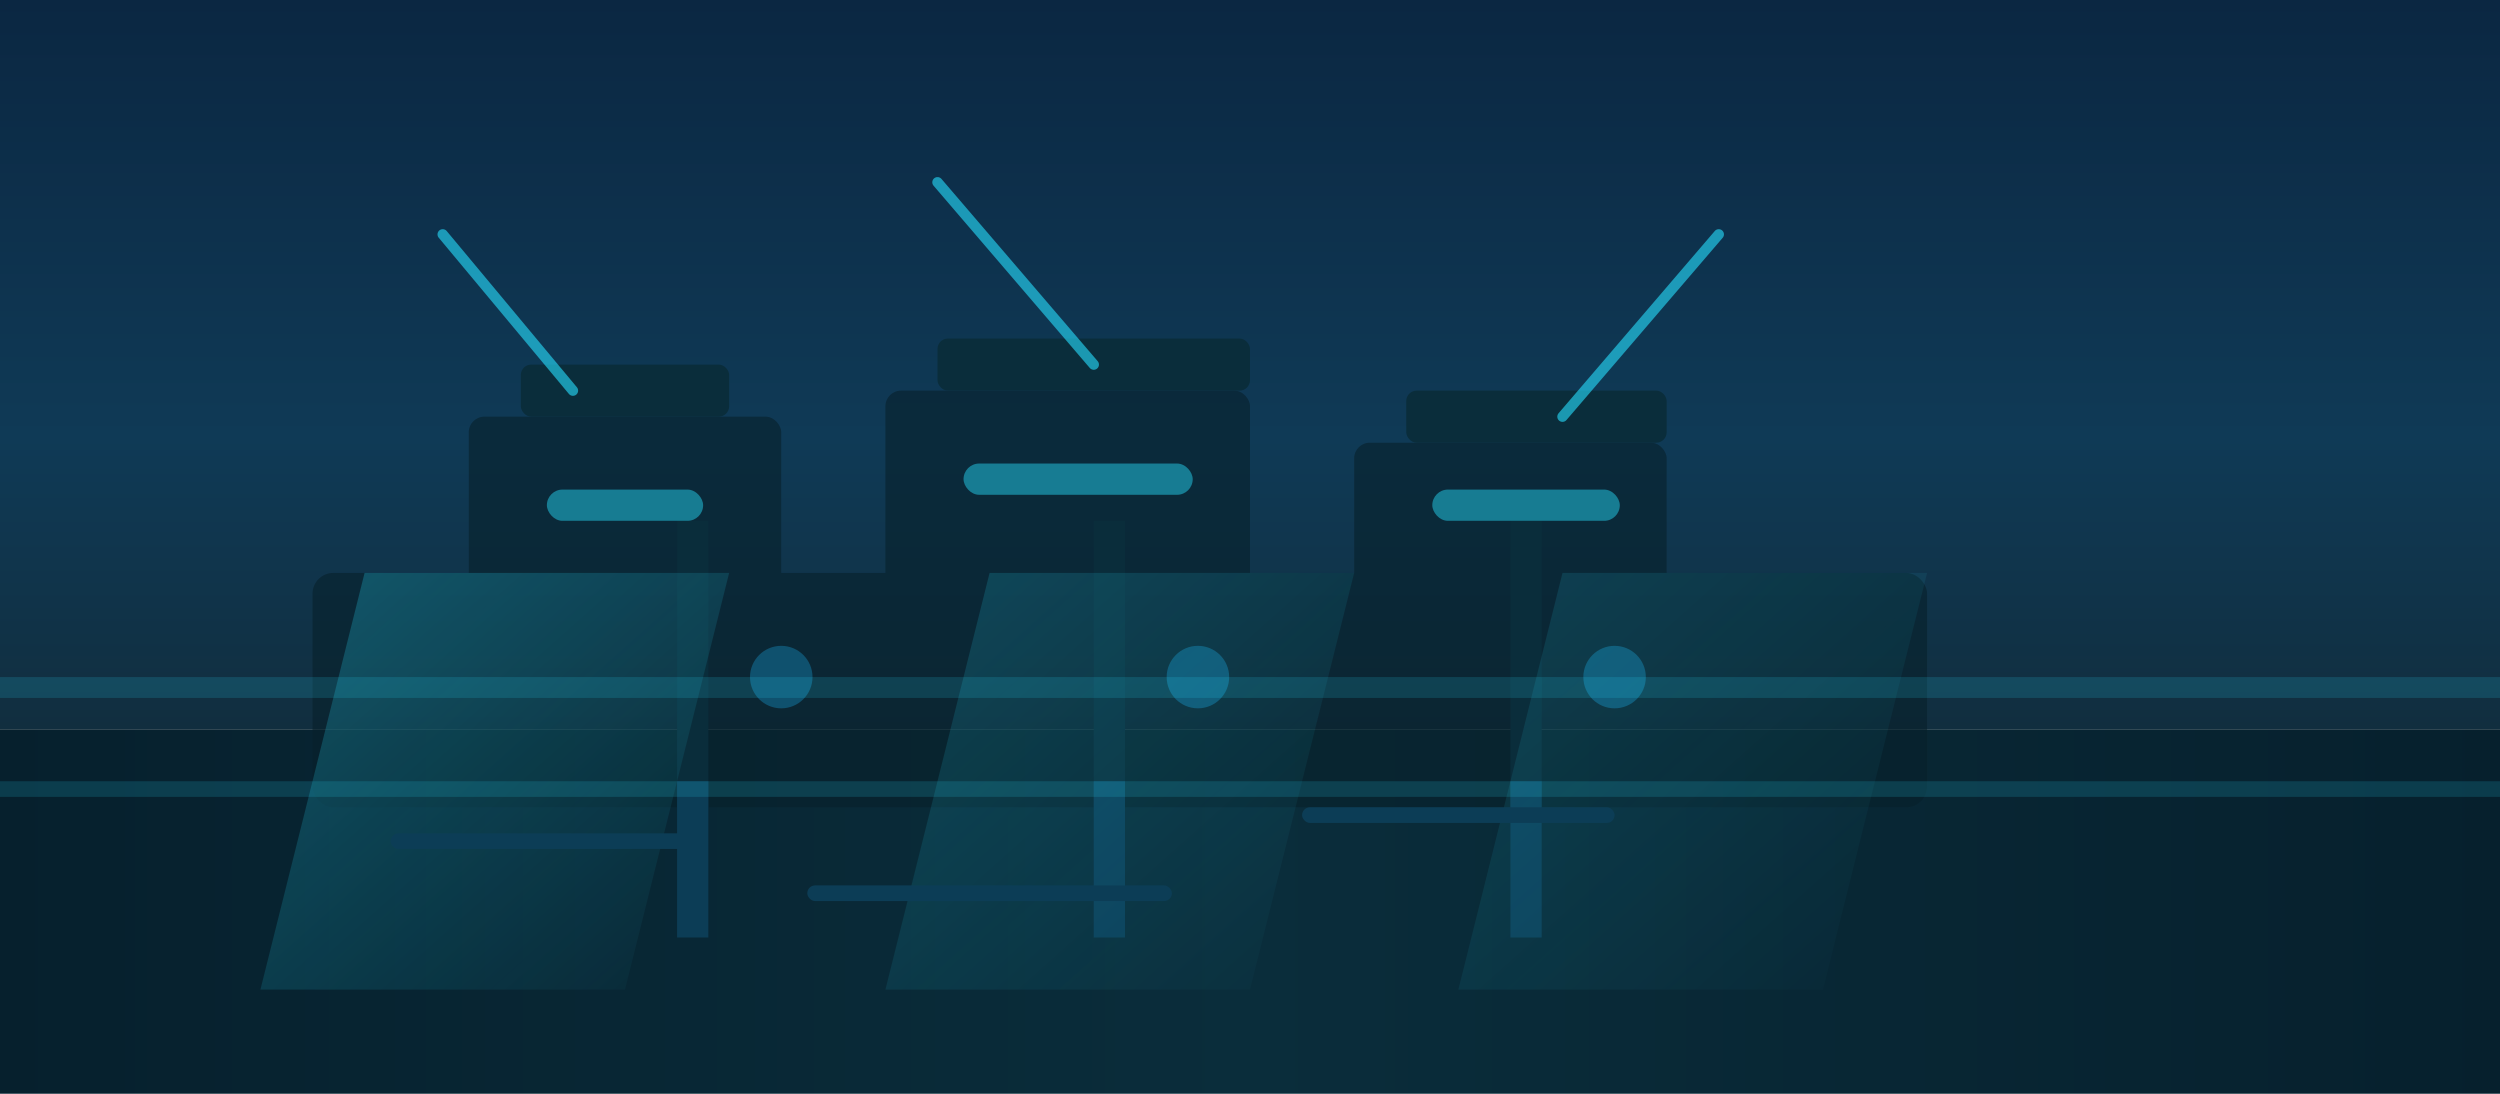 <svg xmlns="http://www.w3.org/2000/svg" viewBox="0 0 960 420" role="img" aria-labelledby="title desc">
  <title id="title">Aurora offshore platform silhouette</title>
  <desc id="desc">Stylised offshore rig with cranes and ocean horizon</desc>
  <defs>
    <linearGradient id="sky" x1="0" y1="0" x2="0" y2="1">
      <stop offset="0%" stop-color="#0b2742"/>
      <stop offset="60%" stop-color="#0f3a56"/>
      <stop offset="100%" stop-color="#112e3f"/>
    </linearGradient>
    <linearGradient id="water" x1="0" y1="0" x2="1" y2="0">
      <stop offset="0%" stop-color="#06202d"/>
      <stop offset="50%" stop-color="#0a2d3b"/>
      <stop offset="100%" stop-color="#06202d"/>
    </linearGradient>
    <linearGradient id="light" x1="0" y1="0" x2="1" y2="1">
      <stop offset="0%" stop-color="#27e0ff" stop-opacity="0.45"/>
      <stop offset="100%" stop-color="#27e0ff" stop-opacity="0"/>
    </linearGradient>
  </defs>
  <rect width="960" height="280" fill="url(#sky)"/>
  <rect y="280" width="960" height="140" fill="url(#water)"/>
  <g fill="#071f2a" opacity="0.6">
    <rect x="120" y="220" width="620" height="90" rx="8"/>
    <rect x="180" y="160" width="120" height="80" rx="6"/>
    <rect x="340" y="150" width="140" height="90" rx="6"/>
    <rect x="520" y="170" width="120" height="70" rx="6"/>
  </g>
  <g fill="#0a2d3b">
    <rect x="200" y="140" width="80" height="20" rx="4"/>
    <rect x="360" y="130" width="120" height="20" rx="4"/>
    <rect x="540" y="150" width="100" height="20" rx="4"/>
    <rect x="260" y="200" width="12" height="110"/>
    <rect x="420" y="200" width="12" height="110"/>
    <rect x="580" y="200" width="12" height="110"/>
  </g>
  <g fill="#27e0ff" opacity="0.45">
    <rect x="210" y="188" width="60" height="12" rx="6"/>
    <rect x="370" y="178" width="88" height="12" rx="6"/>
    <rect x="550" y="188" width="72" height="12" rx="6"/>
  </g>
  <g fill="#0c3d56">
    <rect x="260" y="300" width="12" height="60"/>
    <rect x="420" y="300" width="12" height="60"/>
    <rect x="580" y="300" width="12" height="60"/>
  </g>
  <g fill="#0f516e">
    <circle cx="300" cy="260" r="12"/>
    <circle cx="460" cy="260" r="12"/>
    <circle cx="620" cy="260" r="12"/>
  </g>
  <g fill="#27e0ff" opacity="0.15">
    <rect x="0" y="260" width="960" height="8"/>
    <rect x="0" y="300" width="960" height="6"/>
  </g>
  <g fill="url(#light)">
    <path d="M140 220h140l-40 160H100z" opacity="0.6"/>
    <path d="M380 220h140l-40 160H340z" opacity="0.4"/>
    <path d="M600 220h140l-40 160H560z" opacity="0.3"/>
  </g>
  <g stroke="#27e0ff" stroke-width="4" stroke-linecap="round" opacity="0.6">
    <line x1="220" y1="150" x2="170" y2="90"/>
    <line x1="420" y1="140" x2="360" y2="70"/>
    <line x1="600" y1="160" x2="660" y2="90"/>
  </g>
  <g fill="#0c3d56">
    <rect x="150" y="320" width="120" height="6" rx="3"/>
    <rect x="310" y="340" width="140" height="6" rx="3"/>
    <rect x="500" y="310" width="120" height="6" rx="3"/>
  </g>
</svg>
